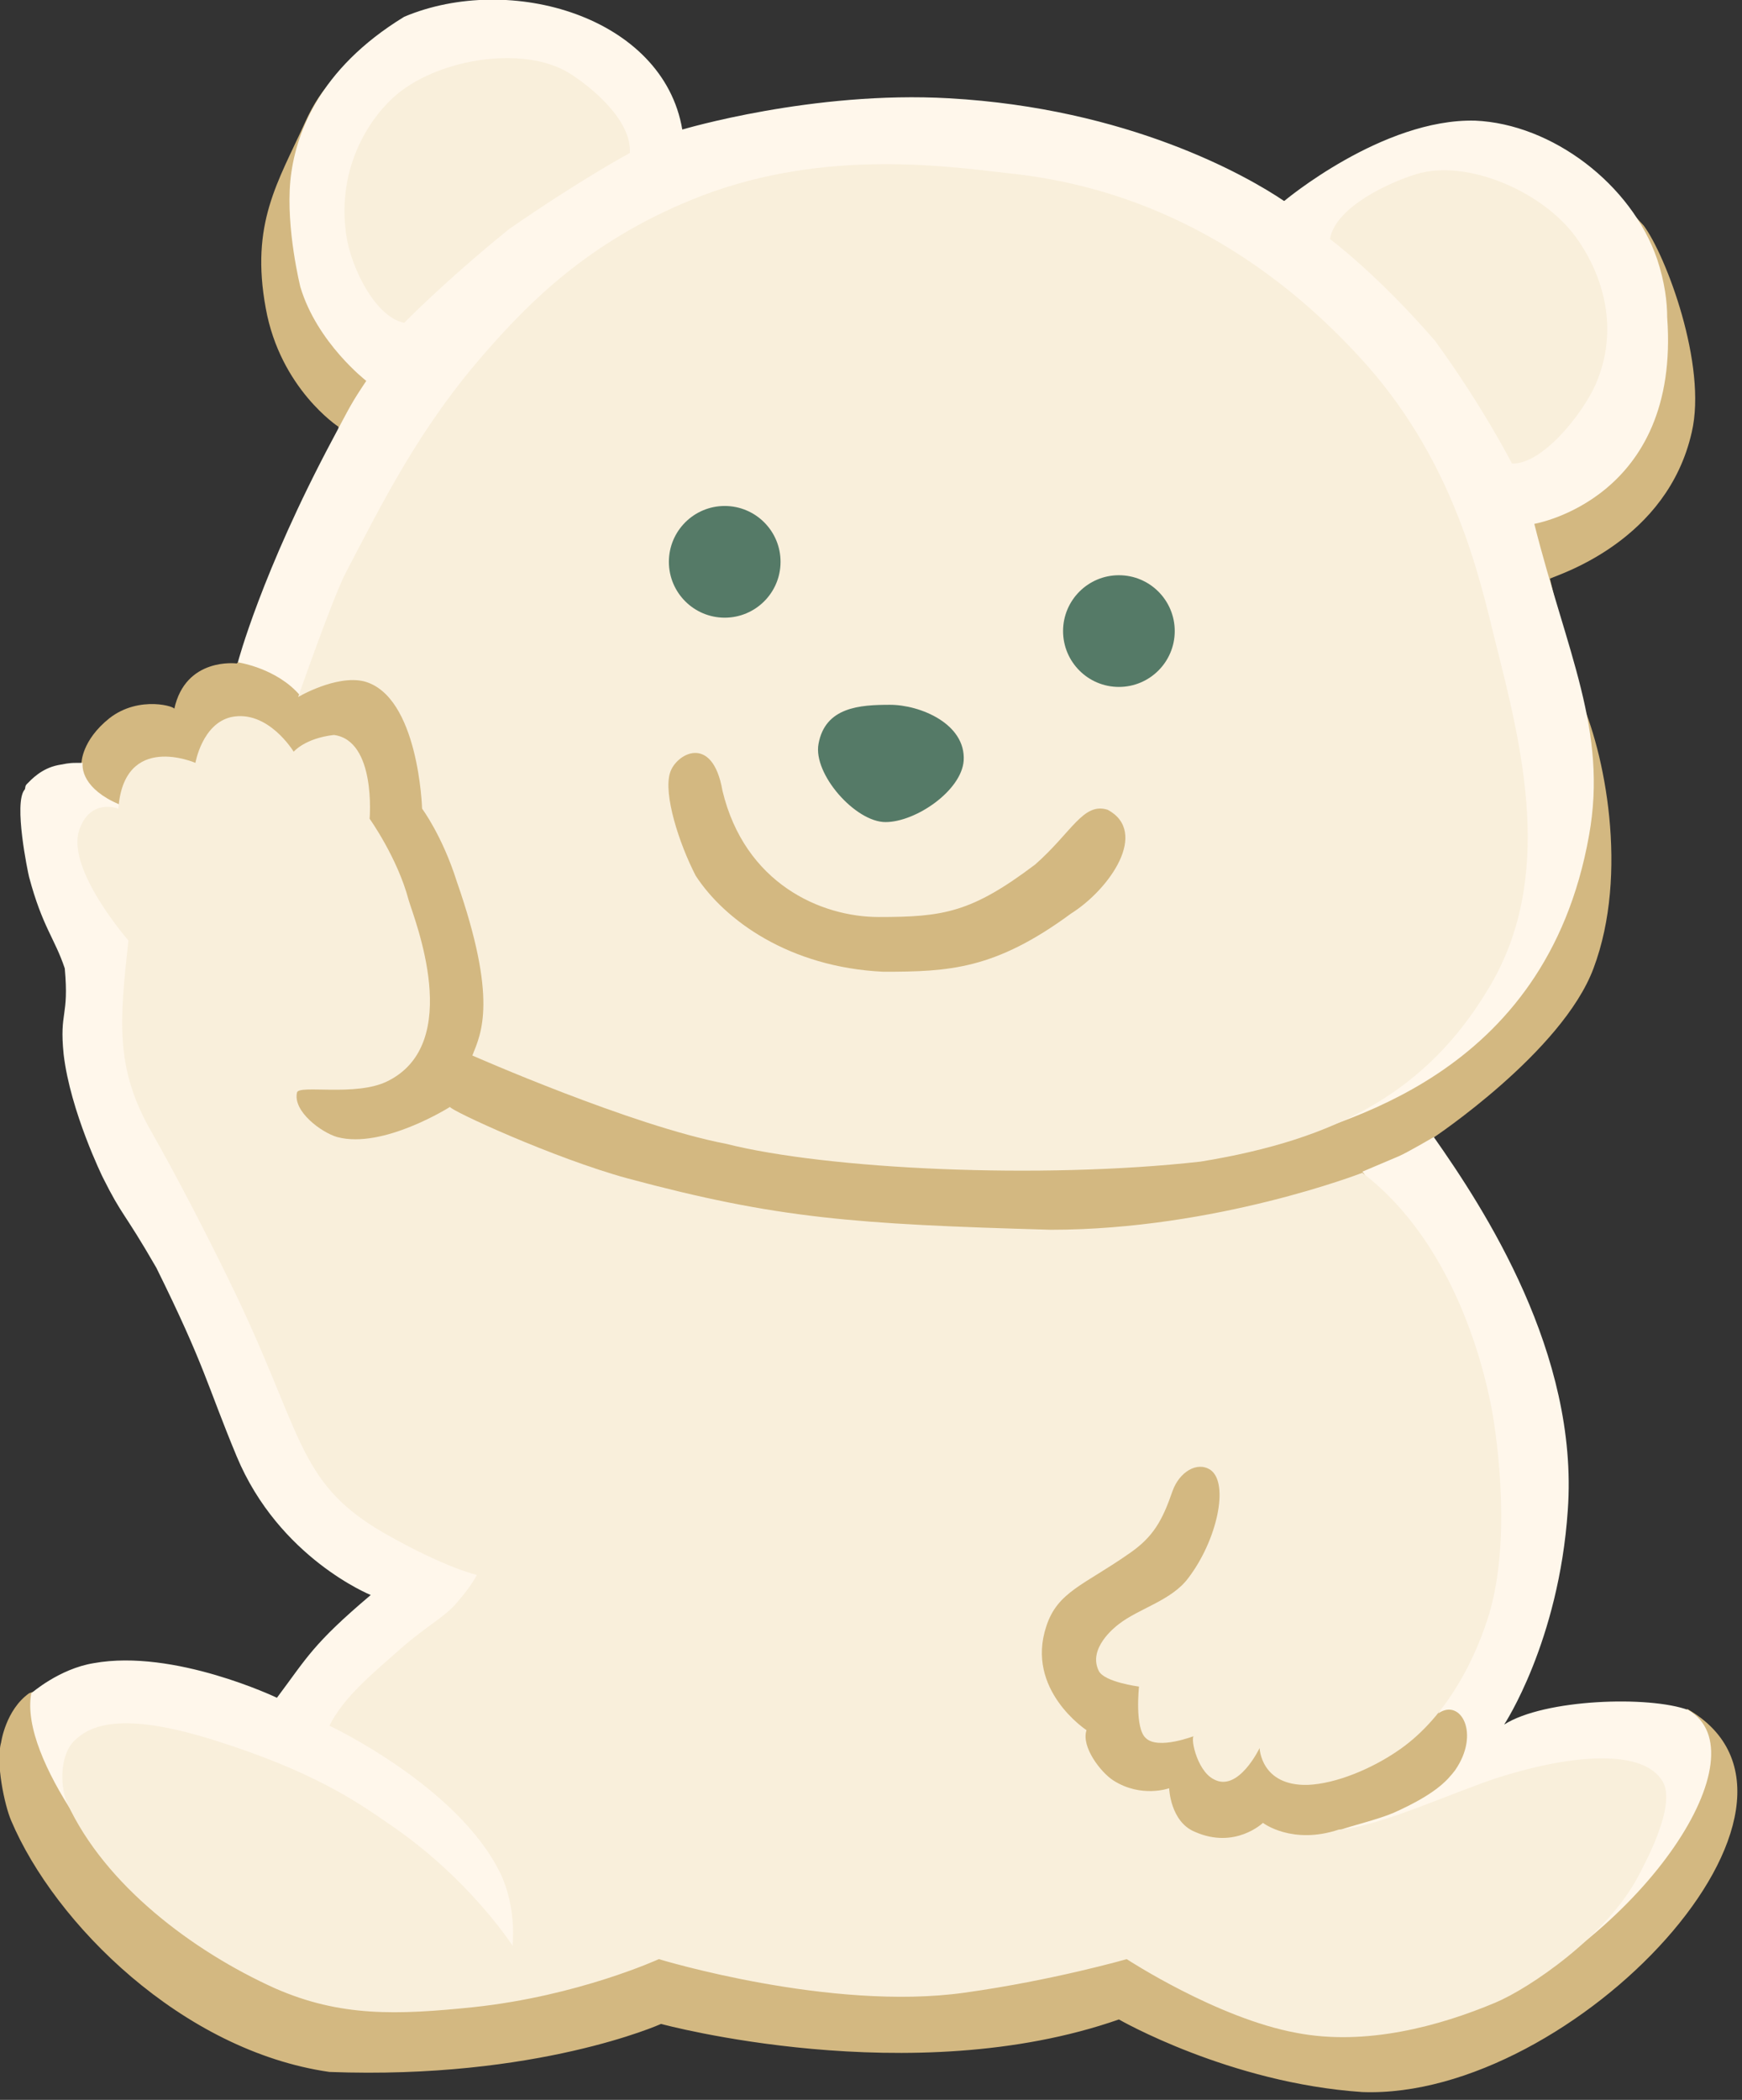 <svg width="156" height="188" viewBox="0 0 156 188" fill="none" xmlns="http://www.w3.org/2000/svg">
<rect x="0" y="0" width="156" height="188" fill="#333333" stroke="none"/>
<g id="polar bear 1" clip-path="url(#clip0_1065_1470)">
<path id="Vector" d="M7.3 68.3C6 68.5 7.1 74.2 5.7 76.6C4.2 79.3 9.6 87.3 11.2 88.5C22.8 97.3 47.2 123.8 44.2 137.9C43.7 140.2 40 150.9 24.1 153.8C24.1 153.8 5.7 150.2 2.6 151.6C0.5 153.1 0.1 156 0.1 156C-0.4 157.8 0.4 161.6 1 163C4.9 172.2 16.3 183.6 29.5 185.5C48.1 186.2 59.2 181.2 59.2 181.2C59.2 181.2 81.6 187.3 100.2 180.8C100.2 180.8 110.1 186.5 122 187.3C140.9 188 165.9 161.5 151.1 153C151.1 153 145.2 161.2 134.6 154.3C134.3 154.1 134.3 153.9 135 153.6C136 151.4 136.4 149.2 136.8 148.2C137.3 146.9 138 144.1 137.6 139.5C138.6 134 136.5 122.7 131.5 118.5C128.8 111.2 124.8 115.7 123.8 110.4C123.4 108.4 124.5 105.8 128.3 101.9C128.3 101.9 139.9 94.2 142.7 86.7C145.9 78.2 143.7 67.2 141.4 62.3C138.6 56.6 141.5 62.7 138.8 51.8C139.7 51.4 149.3 48.4 151.5 38.7C152.9 32.7 149.2 22.9 147.2 20.2C135.7 7.4 131.2 21.4 115 18C108.6 16.7 75.1 10.9 61.1 11.6C45.1 12.5 33.5 -2.8 27.3 11C24.9 16.3 22.4 20 23.8 27.6C25.1 34.8 30.3 38.2 30.3 38.2C31.1 46 27.8 44.4 26.6 50.1C26 53.3 24.1 56.8 21.2 59.4C21.2 59.4 16.6 58.8 15.6 63.5C15.9 63.3 12.5 62.2 9.8 64.3C7.3 66.3 7.3 68.3 7.3 68.3Z" fill="#D3B881"/>
<path id="Vector_2" d="M128.8 153.4C130.8 152 132.6 155.2 130.3 158.5C129.6 159.4 128.6 160.6 124.8 162.3C123.4 162.9 120.9 163.5 120.1 163.8C116.2 165.3 113.3 166.4 113.2 166.5C107.5 170 73.7 145.7 30 110.2C23.2 104.4 18.4 97.9 14.9 91.9C12.8 88.2 11.8 83.8 11.8 83.8C11.2 82.3 10.3 79 9.4 75.8C9.3 75.2 12.6 74.4 12 72.5C8.1 71.3 7.3 69.4 7.4 68.3C7.4 68.3 7 68.3 6.8 68.3C6.1 68.3 5.8 68.4 5.2 68.5C3.7 68.8 2.8 69.8 2.4 70.2C2.2 70.4 2.3 70.6 2.2 70.7C1.2 71.9 2.5 78.1 2.6 78.5C3.8 83 4.9 84 5.8 86.7C6.2 91.1 5.3 90.5 5.7 94.4C6.3 99.5 9.2 105.4 9.2 105.4C11 109 11 108.3 14 113.5C18.4 122.4 18.5 123.9 21.2 130.4C25 139.5 33.2 142.8 33.2 142.8C28 147.2 27.5 148.4 24.8 152C24.8 152 15.6 147.6 8.4 148.9C5.3 149.4 2.8 151.6 2.8 151.6C1.7 157.6 10.6 168.2 12.8 170.1C21.9 177.9 28.8 176 37.5 180C40.4 178.9 44.7 177.8 49.7 176.6C52.2 176 55.2 175.6 59.2 175.3C74.5 174.4 92.5 175.1 101 175.3C113.6 175.5 115.5 181.7 132 180C147.6 172.9 157.8 157 151.2 153.1C147.7 151.8 138.3 152.1 134.7 154.4C134.7 154.4 139.6 147 140.4 135.2C141.4 121.2 132.9 108.2 128.4 101.8C128.4 101.8 126 103.2 125.3 103.5L122 104.9C124.5 107.3 115.6 117.7 118.7 124.1C122.1 131 122.9 128.9 126.2 135C124.7 137 120.9 139 120.7 140.3C120.4 142.4 120.5 147.9 123.7 149.6C126.1 150.9 129.4 150.3 131.8 148.2" fill="#FFF7EB"/>
<path id="Vector_3" d="M113.6 102.6C119.6 100.5 138.4 96.7 142.3 74.8C144 65.4 140.3 58.4 137.4 46.9C137.4 46.9 150.5 44.7 149.3 28.4C149.3 27.1 149.1 25.3 148.4 23.2C146.1 16.5 139 11.1 132.1 10.8C123.8 10.6 115 18 115 18C111.6 15.7 101 9.7 85 8.8C72.8 8.1 61.1 11.6 61.1 11.6C59.4 1.5 45.7 -2.5 36.2 1.5C28.5 6.2 26.4 12.1 26 16.2C25.6 20.5 26.9 25.7 26.9 25.7C28.4 30.7 32.8 34.1 32.8 34.1C31.4 36.2 31.4 36.3 29.8 39.3C23.4 51.3 21.3 59.3 21.3 59.3C21.3 59.3 24.8 59.8 26.9 62.3C34.4 53.8 66.5 74.1 73.4 75C73.4 75 103.6 81.9 124.8 96.9" fill="#FFF7EB"/>
<path id="Vector_4" d="M61.9 17.9C52.6 21.7 47.3 27.2 43.6 31.4C37.6 38.2 34.3 44.9 30.9 51.4C29.7 53.8 26.7 62.4 26.7 62.4C26.7 62.4 30.1 60.4 32.6 61C37.5 62.3 37.8 72.4 37.8 72.4C37.8 72.4 39.6 74.8 40.9 78.9C44.6 89.5 43.1 92.5 42.3 94.5C42.3 94.5 56.6 100.8 65 102.4C74.1 104.7 93.2 105.6 107.5 104C119.8 102 127.8 97.7 133.3 88.5C139.3 78.6 136.3 66.9 133.9 57.4C132.5 51.7 130.3 41.7 122.5 32.8C110.7 19.5 98.1 16.3 90.2 15.5C84.2 14.8 73.1 13.3 61.9 17.9Z" fill="#F9EFDB"/>
<path id="Vector_5" d="M122 105C130.9 111.8 133.2 124.2 133.6 126.2C134.1 129 135.4 138.3 133.2 145C131.9 149 129.3 154 125.1 156.8C122.9 158.3 119.7 159.7 117.1 159.8C112.9 159.9 112.8 156.5 112.8 156.5C112.8 156.5 110.9 160.5 108.7 159.3C107.1 158.5 106.5 155.2 107 155.4C107 155.4 103.7 156.7 102.6 155.6C101.6 154.7 102 151 102 151C102 151 98.9 150.6 98.4 149.6C97.4 147.6 99.8 145.7 100.2 145.4C102 144 104.9 143.3 106.4 141.3C109 137.9 110.1 132.8 108.4 131.6C107.2 130.8 105.6 131.8 105 133.5C104.1 136.1 103.3 137.6 101.1 139.1C97.1 141.9 94.7 142.5 93.7 145.6C91.8 151.3 97.3 154.9 97.3 154.9C96.8 156.4 98.6 158.7 99.7 159.4C102.2 161 104.7 160.1 104.7 160.1C104.7 160.1 104.8 163.1 107 164C110.6 165.6 113.1 163.2 113.1 163.2C113.1 163.2 115.7 165.2 119.9 163.8C123.4 163.6 130.5 160.3 134.3 159.1C141 157 147.2 156.6 148.9 159.5C150.2 161.7 147.1 167.2 146.7 168C143.9 173.3 137 178 133.9 179.3C128.9 181.4 122.3 183.2 116.1 182C109 180.7 100.9 175.4 100.9 175.4C100.9 175.4 94.3 177.3 86.4 178.4C74.4 180.1 59 175.4 59 175.4C59 175.4 51.8 178.7 42.4 179.7C35.6 180.4 30.5 180.6 24.6 178C17.3 174.7 9.4 168.8 6 161.4C5.5 160.3 5.2 157.4 6.6 155.9C8 154.5 10.8 153.1 19.5 155.9C27.7 158.5 31.7 161.1 34.7 163.2C42 168.1 45.9 174.2 45.9 174.2C45.9 174.2 46.3 170.8 44.8 167.7C41 159.9 29.5 154.5 29.5 154.5C30.8 151.9 33.4 149.8 36 147.5C38.3 145.5 39.8 144.8 40.9 143.5C42.3 141.9 42.7 141 42.7 141C42.7 141 39.9 140.4 34.3 137.2C26.4 132.6 27.2 128.2 20.4 114.4C18.2 109.9 15.7 105.1 13.6 101.4C10.3 95.7 10.7 91.5 11.5 84.2C11.5 84.2 5.9 77.8 7.1 74.3C8.1 71.4 10.6 72.4 10.6 72.4C11.1 65.5 17.5 68.3 17.5 68.3C17.5 68.3 18.1 64.8 20.7 64.2C24 63.5 26.3 67.3 26.3 67.3C26.3 67.3 27.3 66.1 29.9 65.8C33.7 66.3 33.1 73.3 33.1 73.3C33.1 73.3 35.6 76.8 36.6 80.6C37.1 82.3 41.6 93.4 34.7 96.8C31.9 98.2 26.8 97.1 26.6 97.8C26.2 99.5 28.8 101.4 30.2 101.8C34.3 102.9 40.3 99.1 40.3 99.1C40.3 99.4 49.6 103.7 56.2 105.5C69.6 109.1 76.5 109.6 94.1 110.1C108.9 110.1 122 105 122 105Z" fill="#F9EFDB"/>
<path id="Vector_6" d="M36.2 28.9C33.6 28.4 31.4 23.9 31 21C30.1 14.7 33.4 10.2 35.6 8.4C39.5 5.2 46.9 4.1 50.9 6.5C53 7.8 56.6 10.8 56.4 13.7C56.4 13.7 52.1 16 45.6 20.5C39.8 25.2 36.2 28.9 36.2 28.9Z" fill="#F9EFDB"/>
<path id="Vector_7" d="M135.4 41.5C138.1 41.6 141.7 37.1 142.9 34.4C145.4 28.6 142.8 23.5 141.1 21.2C138.1 17.1 131.3 14.2 126.8 15.6C124.5 16.3 119.6 18.5 119.1 21.4C119.1 21.4 123.3 24.5 128.5 30.5C132.8 36.4 135.4 41.5 135.4 41.5Z" fill="#F9EFDB"/>
<path id="Vector_8" d="M64.9 55.3C67.662 55.3 69.9 53.061 69.9 50.3C69.9 47.539 67.662 45.3 64.9 45.3C62.139 45.3 59.9 47.539 59.9 50.3C59.9 53.061 62.139 55.3 64.9 55.3Z" fill="#557A67"/>
<path id="Vector_9" d="M100.2 61.5C102.962 61.5 105.2 59.261 105.2 56.5C105.2 53.739 102.962 51.5 100.2 51.5C97.439 51.5 95.2 53.739 95.2 56.5C95.2 59.261 97.439 61.5 100.2 61.5Z" fill="#557A67"/>
<path id="Vector_10" d="M86.3 68.1C86.1 70.8 82 73.6 79.3 73.6C76.6 73.6 72.8 69.3 73.3 66.6C73.9 63.3 77 63.1 79.7 63.1C82.4 63.1 86.5 64.8 86.3 68.1Z" fill="#557A67"/>
<path id="Vector_11" d="M95.9 81.8C89.1 86.8 85 87 79.1 87C70.7 86.6 64.9 82.4 62.3 78.4C60.8 75.5 59.4 71.1 60 69.2C60.5 67.5 63.8 65.6 64.7 70.8C66.7 79.1 73.5 82.1 78.7 82.1C84.5 82.1 87 81.7 92.7 77.4C96 74.5 97 71.8 99.2 72.5C102.9 74.5 99.4 79.6 95.9 81.8Z" fill="#D3B881"/>
</g>
<defs>
<clipPath id="clip0_1065_1470">
<rect width="155.7" height="187.4" fill="white"/>
</clipPath>
</defs>
</svg>
